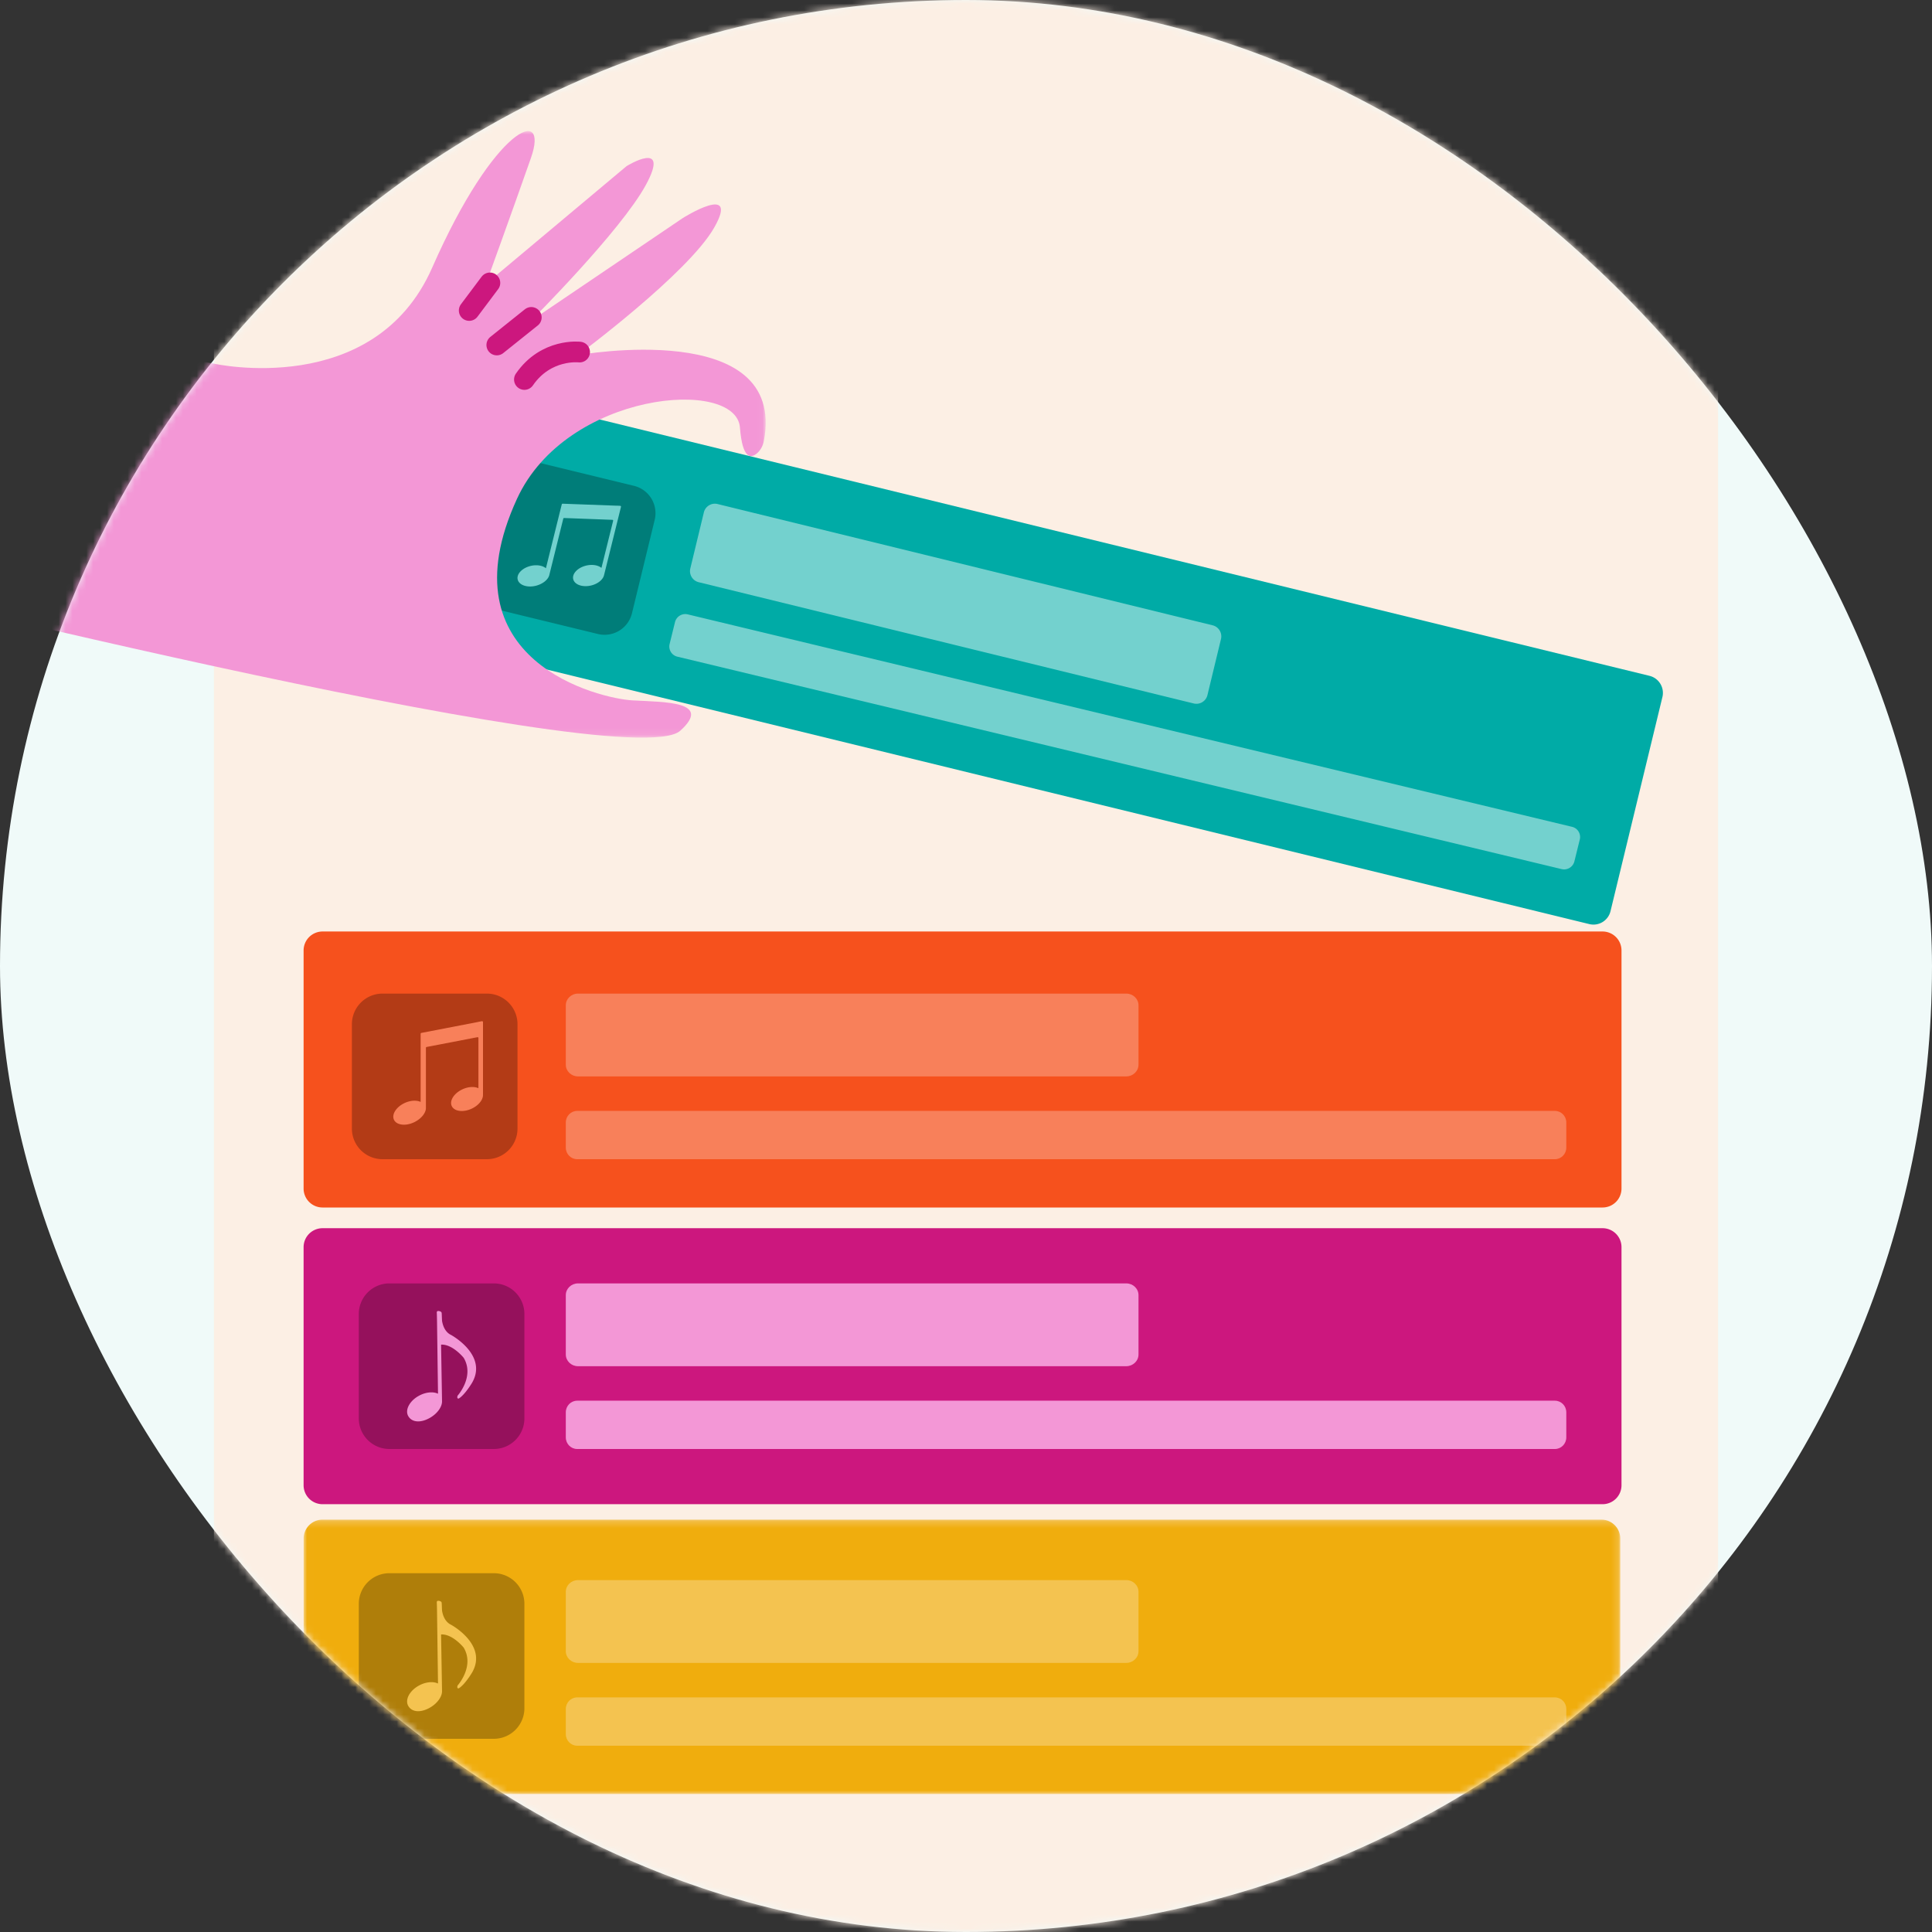 <svg xmlns="http://www.w3.org/2000/svg" xmlns:xlink="http://www.w3.org/1999/xlink" width="280" height="280" viewBox="0 0 280 280">
    <rect x="0" y="0" width="280" height="280" fill="#333333" stroke="none"/>
    <defs>
        <rect id="a" width="280" height="280" rx="140"/>
        <path id="c" d="M.007.238H190.82V40H.007z"/>
        <path id="e" d="M0 0h141.97v87.904H0z"/>
    </defs>
    <g fill="none" fill-rule="evenodd">
        <rect width="280" height="280" fill="#F0FAF9" rx="140"/>
        <mask id="b" fill="#fff">
            <use xlink:href="#a"/>
        </mask>
        <path fill="#FCEFE4" d="M31-8h218v293H31z" mask="url(#b)"/>
        <g mask="url(#b)">
            <path fill="#F6511D" d="M232.263 175H46.737A2.746 2.746 0 0 1 44 172.244v-34.488A2.746 2.746 0 0 1 46.737 135h185.526a2.746 2.746 0 0 1 2.737 2.756v34.488a2.746 2.746 0 0 1-2.737 2.756"/>
            <path fill="#F8805A" d="M163.232 156H83.768c-.977 0-1.768-.762-1.768-1.702v-8.595c0-.94.791-1.703 1.768-1.703h79.464c.977 0 1.768.762 1.768 1.703v8.595c0 .94-.791 1.702-1.768 1.702M225.35 168H83.65c-.912 0-1.65-.753-1.65-1.682v-3.636c0-.929.738-1.682 1.65-1.682h141.7c.912 0 1.65.753 1.65 1.682v3.636c0 .929-.738 1.682-1.65 1.682"/>
            <path fill="#B33B16" d="M70.563 168H55.437A4.437 4.437 0 0 1 51 163.563v-15.125A4.437 4.437 0 0 1 55.437 144h15.126A4.437 4.437 0 0 1 75 148.438v15.125A4.437 4.437 0 0 1 70.563 168"/>
            <path fill="#F8805A" d="M69.337 148.093v.007l-8.264 1.597a.133.133 0 0 0-.112.129v9.874c-.604-.285-1.527-.233-2.397.196-1.208.595-1.852 1.689-1.439 2.443.414.754 1.728.882 2.937.286 1.008-.497 1.67-1.343 1.665-2.044v-8.732c0-.055.041-.102.098-.113l7.366-1.417c.075-.015.146.04.146.113v7.283c-.604-.285-1.527-.233-2.397.196-1.208.595-1.853 1.69-1.44 2.443.414.754 1.729.882 2.937.286 1.009-.497 1.622-1.34 1.557-2.044H70v-10.464c0-.083-.08-.145-.165-.13l-.498.09z"/>
            <path fill="#CC177E" d="M232.263 218H46.737A2.746 2.746 0 0 1 44 215.244v-34.488A2.746 2.746 0 0 1 46.737 178h185.526a2.746 2.746 0 0 1 2.737 2.756v34.488a2.746 2.746 0 0 1-2.737 2.756"/>
            <path fill="#F397D6" d="M163.232 198H83.768c-.977 0-1.768-.762-1.768-1.702v-8.596c0-.94.791-1.702 1.768-1.702h79.464c.977 0 1.768.762 1.768 1.702v8.596c0 .94-.791 1.702-1.768 1.702M225.35 210H83.65c-.912 0-1.65-.753-1.65-1.682v-3.636c0-.929.738-1.682 1.65-1.682h141.7c.912 0 1.65.753 1.65 1.682v3.636c0 .929-.738 1.682-1.65 1.682"/>
            <path fill="#95115C" d="M71.563 210H56.437A4.437 4.437 0 0 1 52 205.562v-15.124A4.437 4.437 0 0 1 56.437 186h15.126A4.437 4.437 0 0 1 76 190.438v15.124A4.437 4.437 0 0 1 71.563 210"/>
            <path fill="#F397D6" d="M65.372 193.471c-.551-.255-.915-.76-1.12-1.315a3.862 3.862 0 0 1-.184-.71c-.017-.108-.037-.841-.045-.95-.008-.09-.001-.197-.034-.282-.063-.16-.41-.25-.57-.2-.124.038-.122.197-.113.301.013.159.027.94.03 1.1l.013.964c.005.42.01.842.017 1.262l.02 1.454.02 1.542.02 1.523.02 1.4.015 1.172.011.837.006.4v.019c-.695-.328-1.748-.25-2.732.279-1.367.733-2.08 2.05-1.593 2.941.487.892 1.683 1.069 3.05.335 1.14-.612 1.879-1.634 1.86-2.47l-.139-8.2c1.682-.08 3.277 1.913 3.277 1.913 1.617 2.715-.884 5.488-.884 5.488-.16.52.183.406.183.406.892-.553 1.91-2.268 1.91-2.268 2.341-4.03-3.038-6.94-3.038-6.94"/>
            <g transform="translate(44 220)">
                <mask id="d" fill="#fff">
                    <use xlink:href="#c"/>
                </mask>
                <path fill="#F0AD0D" d="M188.086 40H2.74a2.737 2.737 0 0 1-2.734-2.74V2.978A2.737 2.737 0 0 1 2.74.237h185.345a2.737 2.737 0 0 1 2.734 2.74v34.284A2.737 2.737 0 0 1 188.086 40" mask="url(#d)"/>
            </g>
            <path fill="#F4C350" d="M163.232 241H83.768c-.977 0-1.768-.762-1.768-1.702v-8.596c0-.94.791-1.702 1.768-1.702h79.464c.977 0 1.768.762 1.768 1.702v8.596c0 .94-.791 1.702-1.768 1.702M225.35 253H83.65c-.912 0-1.65-.753-1.65-1.682v-3.636c0-.929.738-1.682 1.65-1.682h141.7c.912 0 1.65.753 1.65 1.682v3.636c0 .929-.738 1.682-1.65 1.682"/>
            <path fill="#AF7E0A" d="M71.563 252H56.437A4.437 4.437 0 0 1 52 247.562v-15.124A4.437 4.437 0 0 1 56.437 228h15.126A4.437 4.437 0 0 1 76 232.438v15.124A4.437 4.437 0 0 1 71.563 252"/>
            <path fill="#F4C350" d="M65.372 235.471c-.551-.255-.915-.76-1.12-1.315a3.855 3.855 0 0 1-.184-.71c-.017-.108-.037-.841-.045-.95-.008-.09-.001-.197-.034-.282-.063-.161-.41-.25-.57-.2-.124.037-.122.197-.113.3.013.16.027.94.03 1.1l.013.965c.005.42.01.841.017 1.262l.02 1.454.02 1.542.02 1.523.02 1.4.015 1.172.011.838.006.399v.019c-.695-.328-1.748-.25-2.732.279-1.367.733-2.08 2.05-1.593 2.941.487.892 1.683 1.068 3.05.335 1.14-.612 1.879-1.634 1.86-2.47l-.139-8.2c1.682-.08 3.277 1.913 3.277 1.913 1.617 2.715-.884 5.488-.884 5.488-.16.52.183.406.183.406.892-.553 1.91-2.268 1.91-2.268 2.341-4.03-3.038-6.94-3.038-6.94"/>
            <path fill="#00ABA6" d="M230.336 133.927L62.942 93.053a2.552 2.552 0 0 1-1.87-3.081l7.522-31.024a2.541 2.541 0 0 1 3.07-1.875L239.06 97.947a2.552 2.552 0 0 1 1.868 3.081l-7.52 31.024a2.542 2.542 0 0 1-3.071 1.875"/>
            <path fill="#73D1CE" d="M173.007 101.953l-71.752-17.576a1.655 1.655 0 0 1-1.208-1.998l1.961-8.116a1.642 1.642 0 0 1 1.985-1.216l71.752 17.577a1.654 1.654 0 0 1 1.208 1.997l-1.961 8.116a1.643 1.643 0 0 1-1.985 1.216M226.318 125.957L98.172 95.17a1.515 1.515 0 0 1-1.128-1.83l.784-3.184a1.536 1.536 0 0 1 1.855-1.114l128.144 30.786a1.514 1.514 0 0 1 1.13 1.83l-.785 3.183a1.536 1.536 0 0 1-1.854 1.115"/>
            <path fill="#007D79" d="M86.654 91.883l-13.533-3.292a4.086 4.086 0 0 1-3.004-4.937l3.292-13.533a4.086 4.086 0 0 1 4.937-3.004l13.533 3.293a4.085 4.085 0 0 1 3.004 4.936L91.59 88.879a4.086 4.086 0 0 1-4.936 3.004"/>
            <path fill="#73D1CE" d="M89.405 73.283l-.002.007-7.858-.29a.129.129 0 0 0-.13.097l-.24.966-.243.98-1.814 7.312c-.48-.398-1.33-.55-2.217-.336-1.233.298-2.07 1.184-1.872 1.98.2.796 1.36 1.2 2.594.904 1.03-.248 1.825-.899 1.984-1.557l2.03-8.187a.113.113 0 0 1 .115-.085l7.003.264c.071.003.123.07.106.139l-1.694 6.828c-.48-.398-1.33-.549-2.217-.335-1.233.297-2.07 1.183-1.872 1.98.2.795 1.36 1.2 2.594.903 1.03-.248 1.78-.907 1.886-1.58h.005l2.433-9.81a.127.127 0 0 0-.119-.157l-.472-.023z"/>
            <g transform="translate(-31 19)">
                <mask id="f" fill="#fff">
                    <use xlink:href="#e"/>
                </mask>
                <path fill="#F397D6" d="M61.996 33.702s23.244 5.197 31.647-13.926c9.004-20.49 17.027-23.657 14.304-15.88-2.722 7.778-6.532 18.265-6.532 18.265L121.81 5.075s6.443-3.988 2.8 2.717c-3.644 6.705-16.694 19.727-16.694 19.727l22.038-14.915s8.336-5.253 4.548 1.391c-3.789 6.645-19.742 18.47-19.742 18.47s30.325-5.45 26.947 12.437c-.13.689-.465 1.338-.995 1.795-.853.736-2.112.934-2.475-3.739-.565-7.268-25.134-5.262-32.305 10.322-10.857 23.59 12.044 28.973 16.756 29.226 4.713.252 11.59.147 6.904 4.395C122 93.783 0 63.023 0 63.023L3.681 23.2l58.315 10.502z" mask="url(#f)"/>
            </g>
            <path stroke="#CC177E" stroke-linecap="round" stroke-width="3" d="M71 41l-3 4M77 46l-5 4M84 51.025s-4.857-.589-8 3.975"/>
        </g>
    </g>
</svg>
